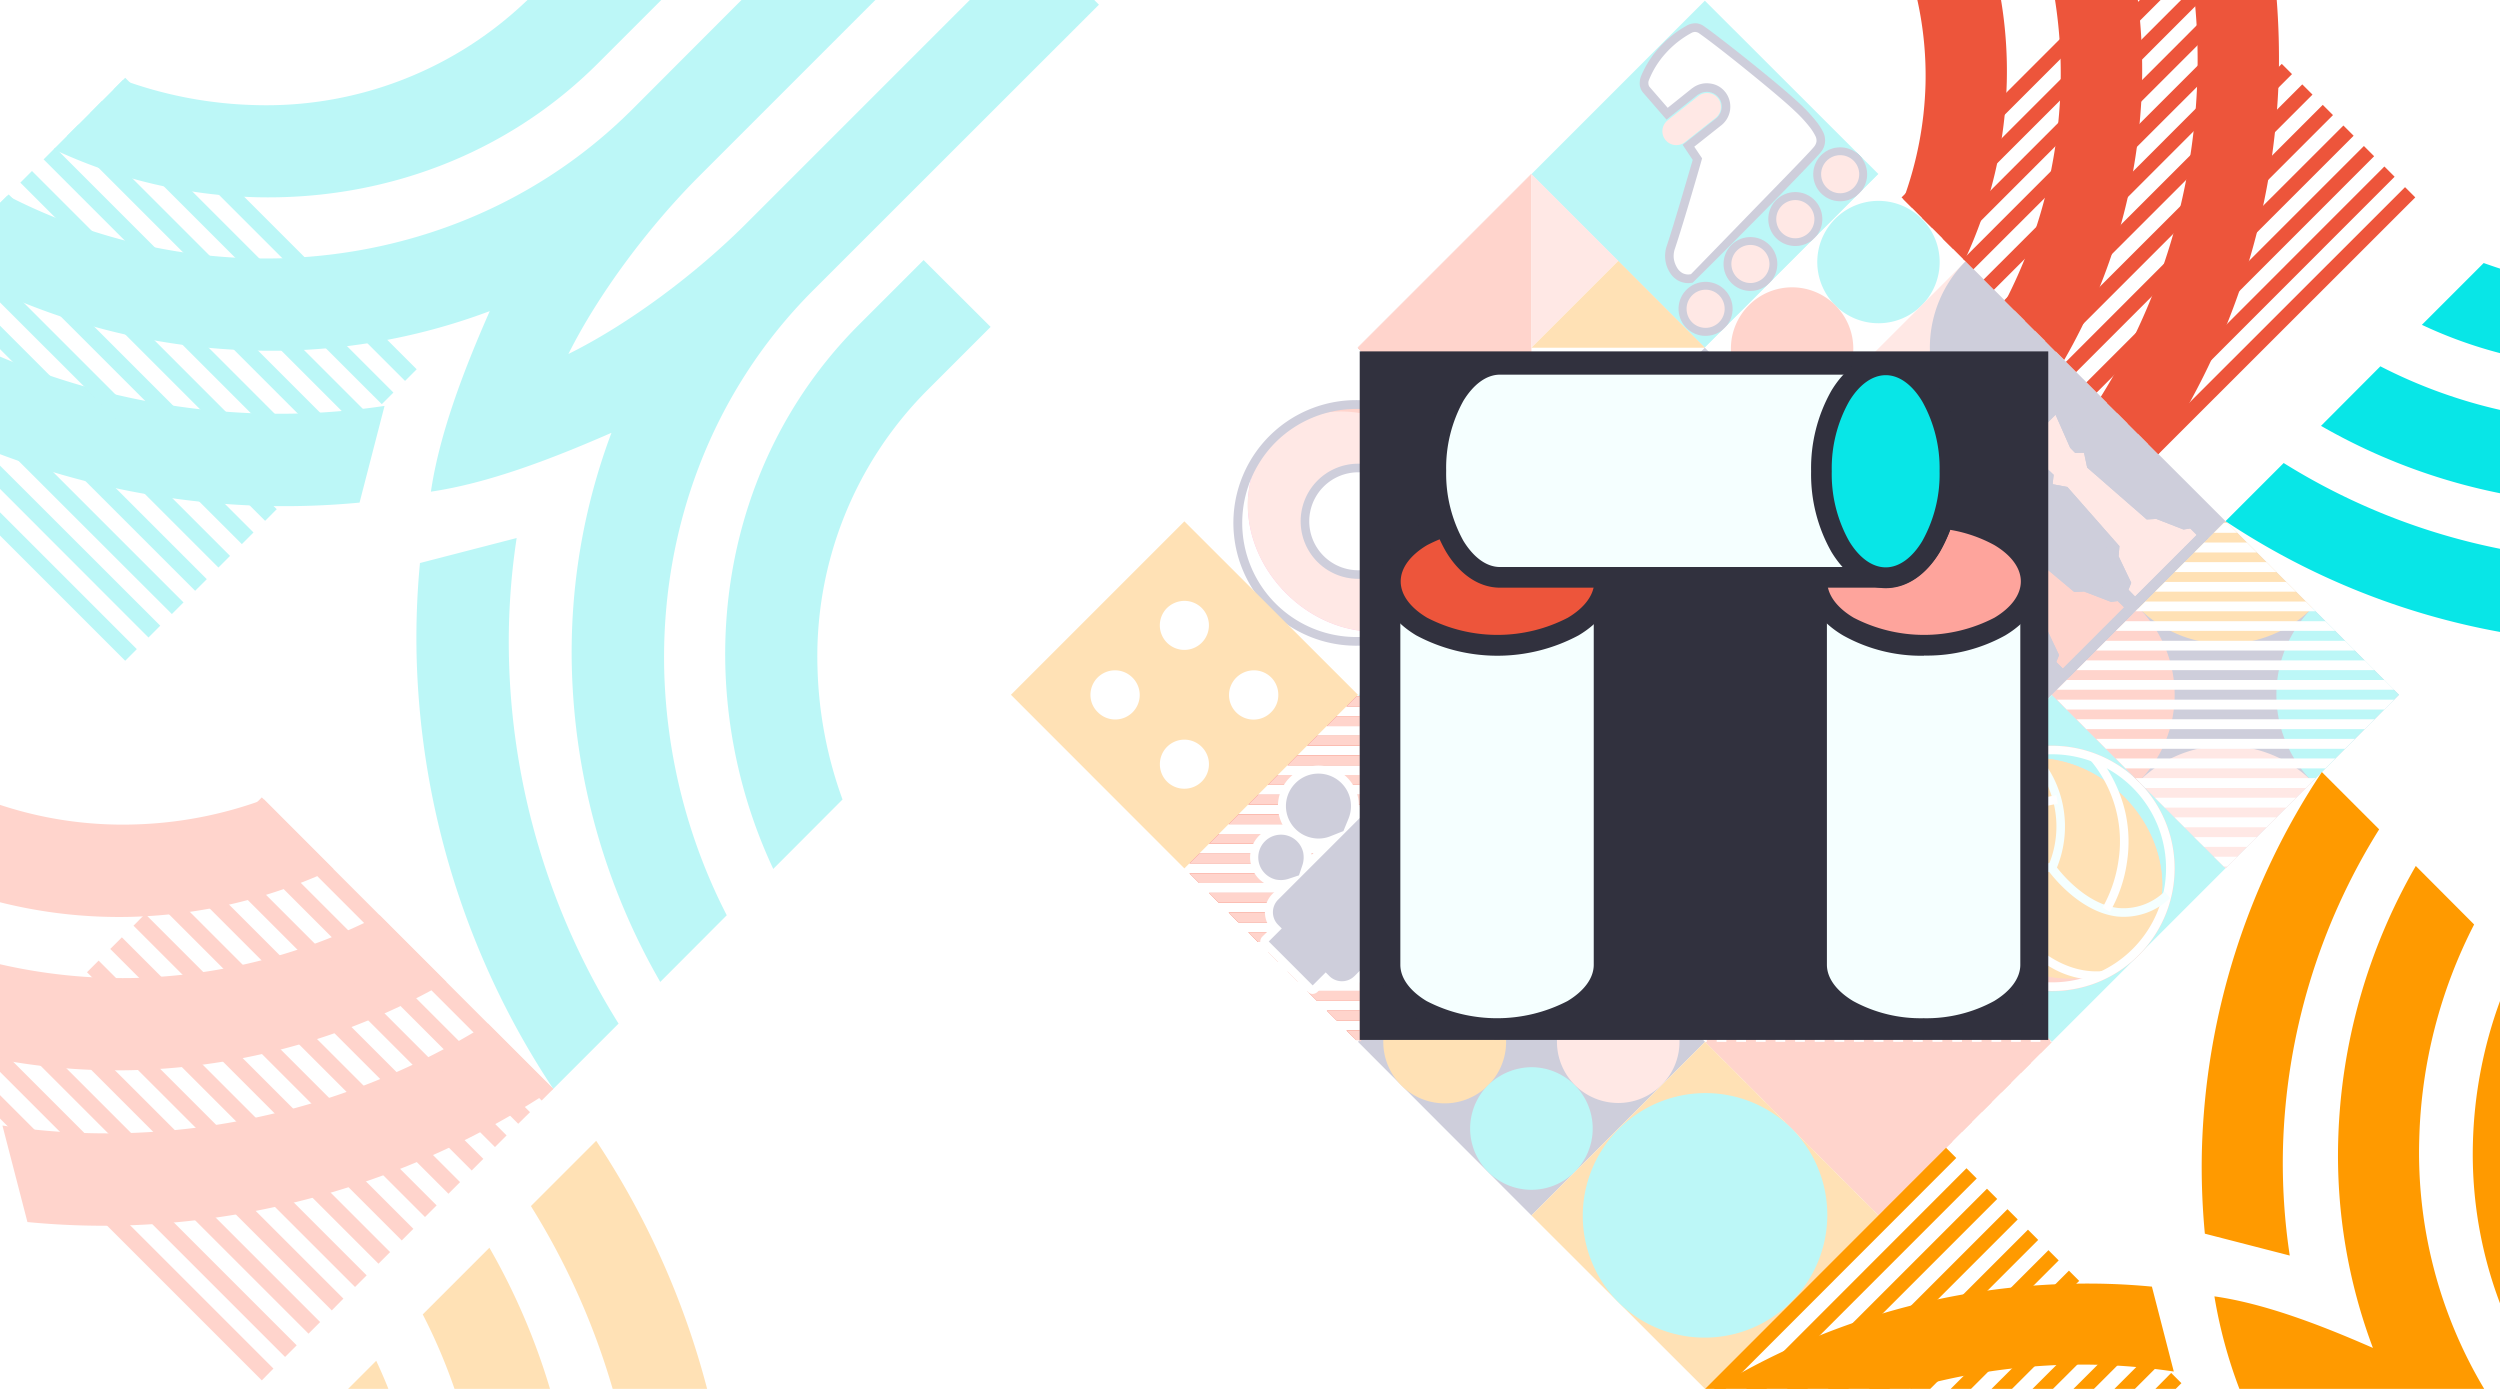 <svg id="Слой_1" data-name="Слой 1" xmlns="http://www.w3.org/2000/svg" viewBox="0 0 408.189 226.772">
  <defs>
    <style>
      .cls-1, .cls-22 {
        fill: #fff;
      }

      .cls-12, .cls-2 {
        fill: #bcf7f7;
      }

      .cls-13, .cls-3 {
        fill: #ffd4cc;
      }

      .cls-21, .cls-4 {
        fill: #ffe1b5;
      }

      .cls-5 {
        fill: #fcf9d3;
      }

      .cls-16, .cls-6 {
        fill: #ff9ef6;
      }

      .cls-7 {
        fill: #39175f;
      }

      .cls-18, .cls-8 {
        fill: #ffe8e5;
      }

      .cls-20, .cls-9 {
        fill: #cecedb;
      }

      .cls-10, .cls-15 {
        fill: #ed553b;
      }

      .cls-11 {
        fill: #f95;
      }

      .cls-12, .cls-13, .cls-14, .cls-15, .cls-16, .cls-17, .cls-18, .cls-19, .cls-20, .cls-21, .cls-22, .cls-28 {
        fill-rule: evenodd;
      }

      .cls-14, .cls-25 {
        fill: #f5ffff;
      }

      .cls-17, .cls-26 {
        fill: #08e6e7;
      }

      .cls-19 {
        fill: #173f5f;
      }

      .cls-23 {
        fill: #fffef8;
      }

      .cls-24 {
        fill: #ff9a00;
      }

      .cls-27 {
        fill: #31313e;
      }

      .cls-28 {
        fill: #fea49c;
      }
    </style>
  </defs>
  <g>
    <rect class="cls-1" width="408.189" height="226.772"/>
    <path class="cls-2" d="M58.706,82.063a129.397,129.397,0,0,1-15.562.539A131.963,131.963,0,0,1,0,74.154V58.224a117.099,117.099,0,0,0,42.775,9.298A115.06,115.06,0,0,0,62.787,66.274ZM86.117,0h21.855L97.654,10.318c-15.137,15.137-35.405,22.394-55.871,21.883A83.011,83.011,0,0,1,8.759,24.378L20.069,13.068a67.969,67.969,0,0,0,21.345,4.082A61.466,61.466,0,0,0,86.117,0Zm34.951,0h21.855L114.151,28.772c-8.164,8.164-16.384,19.106-21.345,29.027,9.95-4.932,20.891-13.153,29.055-21.317L158.343,0h20.324l.765.765L132.775,47.395c-16.838,16.838-24.888,39.43-24.321,62.192a92.778,92.778,0,0,0,10.205,39.855l-10.857,10.885a108.298,108.298,0,0,1-14.428-51.109,101.954,101.954,0,0,1,6.463-38.551C89.66,75.118,79.569,78.917,70.356,80.277c1.361-9.213,5.131-19.304,9.609-29.48a101.38,101.38,0,0,1-38.551,6.435A107.923,107.923,0,0,1,0,47.792V33.137l1.191-1.191A92.412,92.412,0,0,0,41.046,42.179c22.762.567,45.326-7.483,62.192-24.321ZM68.57,91.928a129.127,129.127,0,0,0-.539,15.534A133.646,133.646,0,0,0,90.34,177.789l10.658-10.658a117.669,117.669,0,0,1-17.887-59.272,112.346,112.346,0,0,1,1.247-20.013ZM151.228,63.893a61.531,61.531,0,0,0-17.745,45.326,67.798,67.798,0,0,0,4.082,21.317L126.255,141.874a83.011,83.011,0,0,1-7.824-33.024c-.51-20.466,6.718-40.734,21.855-55.871L150.803,42.463l10.942,10.913Z"/>
    <path class="cls-2" d="M0,87.449,20.438,107.887l1.899-1.899L0,83.65Zm0-7.625V76.025l26.164,26.135-1.928,1.928Zm0-7.597V68.4L29.962,98.362,28.063,100.261Zm0-7.625V60.803L33.761,94.564,31.861,96.463Zm0-7.597V53.178l37.559,37.587-1.899,1.899Zm0-7.625V45.553L41.386,86.939l-1.899,1.899Zm0-7.625V37.956L45.184,83.14,43.285,85.039Zm0-7.597V33.137l1.417-1.389,47.565,47.594-1.899,1.899Zm3.317-4.337L50.91,77.414l1.899-1.899L5.216,27.921ZM7.115,26.022l47.594,47.594,1.899-1.899L9.014,24.123Zm3.798-3.798,47.594,47.594,1.899-1.899L12.813,20.324Zm3.827-3.798L62.334,65.991l1.899-1.899-47.594-47.594Zm3.798-3.827,47.594,47.594,1.899-1.899L20.438,12.699Z"/>
    <path class="cls-3" d="M4.479,199.531a129.4,129.4,0,0,0,15.562.567A133.63,133.63,0,0,0,90.34,177.789L79.682,167.131A117.669,117.669,0,0,1,20.409,185.017a115.059,115.059,0,0,1-20.013-1.247ZM0,172.998V157.436a89.362,89.362,0,0,0,22.167,2.239A92.394,92.394,0,0,0,61.994,149.442l10.885,10.885a107.938,107.938,0,0,1-51.109,14.4A103.562,103.562,0,0,1,0,172.998Zm0-25.682V131.414a63.68,63.68,0,0,0,21.77,3.203A66.404,66.404,0,0,0,43.115,130.535L54.425,141.874a83.011,83.011,0,0,1-33.024,7.824A79.875,79.875,0,0,1,0,147.317Z"/>
    <path class="cls-3" d="M0,182.636l42.746,42.746,1.899-1.928L0,178.809ZM0,175.011v-2.069l.85-.879,47.594,47.594-1.899,1.899Zm2.778-4.847,47.594,47.594,1.899-1.899L4.677,168.265Zm3.798-3.798,47.594,47.594,1.899-1.928L8.476,164.466Zm3.798-3.798,47.594,47.565,1.899-1.899L12.274,160.639Zm3.827-3.827,47.594,47.594,1.899-1.899-47.594-47.594ZM18,154.942l47.594,47.594,1.899-1.899-47.594-47.594Zm3.798-3.798,47.594,47.565,1.899-1.899-47.594-47.594Zm3.827-3.827,47.594,47.594,1.899-1.899L27.524,145.417Zm3.798-3.798,47.594,47.594,1.899-1.899-47.594-47.594Zm3.798-3.798L80.816,187.285l1.899-1.899-47.594-47.594Zm3.827-3.827,47.565,47.594,1.928-1.899L38.948,133.994Zm3.798-3.798,47.594,47.594,1.899-1.899L42.746,130.195Z"/>
    <path class="cls-4" d="M100.035,226.772a118.974,118.974,0,0,0-13.351-29.849l10.658-10.658a134.53,134.53,0,0,1,18.113,40.507Zm-10.233,0H74.211a91.107,91.107,0,0,0-5.187-12.161l10.885-10.885a108.276,108.276,0,0,1,9.893,23.046Zm-26.391,0H56.835l4.592-4.592c.709,1.531,1.389,3.061,1.984,4.592Z"/>
    <path class="cls-5" d="M209.991,96.888C202.45,89.348,201.6,77.953,208.091,71.433a19.332,19.332,0,0,0,27.354,27.326c-6.52,6.52-17.915,5.669-25.455-1.871Z"/>
    <path class="cls-6" d="M233.546,73.332c7.568,7.54,8.391,18.935,1.899,25.427-6.52,6.52-17.915,5.669-25.455-1.871S201.6,77.953,208.091,71.433c6.52-6.52,17.915-5.669,25.455,1.899Z"/>
    <path class="cls-1" d="M227.934,78.945a8.699,8.699,0,1,1-12.302,0,8.691,8.691,0,0,1,12.302,0Z"/>
    <path class="cls-7" d="M216.113,79.455a7.998,7.998,0,1,0,11.31,0,8.007,8.007,0,0,0-11.31,0Zm12.302,12.302a9.401,9.401,0,1,1,0-13.294,9.427,9.427,0,0,1,0,13.294Z"/>
    <path class="cls-1" d="M209.991,96.888C202.45,89.348,201.6,77.953,208.091,71.433a19.332,19.332,0,0,0,27.354,27.326c-6.52,6.52-17.915,5.669-25.455-1.871Z"/>
    <path class="cls-8" d="M233.546,73.332c7.568,7.54,8.391,18.935,1.899,25.427-6.52,6.52-17.915,5.669-25.455-1.871S201.6,77.953,208.091,71.433c6.52-6.52,17.915-5.669,25.455,1.899Z"/>
    <path class="cls-1" d="M227.934,78.945a8.699,8.699,0,1,1-12.302,0,8.691,8.691,0,0,1,12.302,0Z"/>
    <path class="cls-9" d="M216.113,79.455a7.998,7.998,0,1,0,11.31,0,8.007,8.007,0,0,0-11.31,0Zm12.302,12.302a9.401,9.401,0,1,1,0-13.294,9.427,9.427,0,0,1,0,13.294Z"/>
    <polygon class="cls-1" points="250.044 85.096 278.362 56.778 250.044 28.431 221.698 56.778 250.044 85.096"/>
    <polygon class="cls-10" points="221.698 56.778 250.044 28.431 250.044 85.096 221.698 56.778"/>
    <polygon class="cls-6" points="264.217 42.605 250.044 56.778 250.044 28.431 264.217 42.605"/>
    <polygon class="cls-11" points="264.217 42.605 250.044 56.778 278.362 56.778 264.217 42.605"/>
    <path class="cls-7" d="M277.654,49.606a1.163,1.163,0,1,1,0,1.644,1.163,1.163,0,0,1,0-1.644Zm3.94,3.94a4.397,4.397,0,0,0,0-6.236,4.41,4.41,0,1,0,0,6.236Z"/>
    <path class="cls-7" d="M284.995,42.293a1.143,1.143,0,1,1,0,1.616,1.129,1.129,0,0,1,0-1.616Zm3.912,3.912a4.39,4.39,0,1,0-6.208,0,4.363,4.363,0,0,0,6.208,0Z"/>
    <path class="cls-7" d="M292.309,34.951a1.163,1.163,0,1,1,0,1.644,1.163,1.163,0,0,1,0-1.644Zm3.94,3.94a4.41,4.41,0,1,0-6.236,0,4.449,4.449,0,0,0,6.236,0Z"/>
    <path class="cls-7" d="M299.65,27.638a1.129,1.129,0,0,1,1.616,0,1.163,1.163,0,0,1,0,1.644,1.129,1.129,0,0,1-1.616,0,1.163,1.163,0,0,1,0-1.644Zm3.912,3.94a4.4,4.4,0,1,0-6.208,0,4.397,4.397,0,0,0,6.208,0Z"/>
    <path class="cls-6" d="M271.814,22.734h0a2.263,2.263,0,0,1,.368-3.203l.425-.34L277.2,15.562a2.294,2.294,0,0,1,3.203.368h0a2.295,2.295,0,0,1-.397,3.203L275.131,22.989l-.142.113a2.283,2.283,0,0,1-3.175-.369Z"/>
    <path class="cls-6" d="M276.293,52.639a3.117,3.117,0,0,0,4.394-4.422,3.097,3.097,0,0,0-4.394,0,3.131,3.131,0,0,0,0,4.422Z"/>
    <path class="cls-6" d="M283.606,45.298a3.107,3.107,0,1,0,0-4.394,3.097,3.097,0,0,0,0,4.394Z"/>
    <path class="cls-6" d="M290.92,37.984a3.117,3.117,0,1,0,0-4.394,3.131,3.131,0,0,0,0,4.394Z"/>
    <path class="cls-6" d="M298.261,30.642a3.107,3.107,0,1,0,0-4.394,3.097,3.097,0,0,0,0,4.394Z"/>
    <polygon class="cls-1" points="250.044 85.096 278.362 56.778 250.044 28.431 221.698 56.778 250.044 85.096"/>
    <polygon class="cls-2" points="278.362 56.778 306.709 28.431 278.362 0.113 250.044 28.431 278.362 56.778"/>
    <polygon class="cls-3" points="221.698 56.778 250.044 28.431 250.044 85.096 221.698 56.778"/>
    <polygon class="cls-8" points="264.217 42.605 250.044 56.778 250.044 28.431 264.217 42.605"/>
    <polygon class="cls-4" points="264.217 42.605 250.044 56.778 278.362 56.778 264.217 42.605"/>
    <path class="cls-9" d="M277.654,49.606a1.163,1.163,0,1,1,0,1.644,1.163,1.163,0,0,1,0-1.644Zm3.94,3.94a4.397,4.397,0,0,0,0-6.236,4.41,4.41,0,1,0,0,6.236Z"/>
    <path class="cls-9" d="M284.995,42.293a1.143,1.143,0,1,1,0,1.616,1.129,1.129,0,0,1,0-1.616Zm3.912,3.912a4.39,4.39,0,1,0-6.208,0,4.363,4.363,0,0,0,6.208,0Z"/>
    <path class="cls-9" d="M292.309,34.951a1.163,1.163,0,1,1,0,1.644,1.163,1.163,0,0,1,0-1.644Zm3.94,3.94a4.41,4.41,0,1,0-6.236,0,4.449,4.449,0,0,0,6.236,0Z"/>
    <path class="cls-9" d="M299.65,27.638a1.129,1.129,0,0,1,1.616,0,1.163,1.163,0,0,1,0,1.644,1.129,1.129,0,0,1-1.616,0,1.163,1.163,0,0,1,0-1.644Zm3.912,3.94a4.4,4.4,0,1,0-6.208,0,4.397,4.397,0,0,0,6.208,0Z"/>
    <path class="cls-1" d="M272.721,40.252c1.417-4.195,4.337-14.343,4.337-14.343L275.613,23.726l4.876-3.855a3.179,3.179,0,0,0,.68-4.337,3.145,3.145,0,0,0-4.507-.652l-4.535,3.6L268.668,14.485a1.856,1.856,0,0,1-.198-1.757,16.304,16.304,0,0,1,7.37-8.107,1.806,1.806,0,0,1,1.814.113c2.438,1.644,12.331,9.496,15.902,12.869a16.815,16.815,0,0,1,3.43,4.224,2.426,2.426,0,0,1-.283,2.466c-1.559,1.928-20.523,21.061-20.551,21.061a2.678,2.678,0,0,1-3.005-1.332,4.425,4.425,0,0,1-.425-3.77Z"/>
    <path class="cls-9" d="M272.154,40.11c1.247-3.713,3.713-12.274,4.224-14.003l-1.644-2.466,5.386-4.252a2.493,2.493,0,0,0,.964-1.616,2.463,2.463,0,0,0-.397-1.757l-.085-.085a2.421,2.421,0,0,0-3.317-.482c-.028.028-.057.028-.113.057l-5.074,4.025L268.214,15.052l-.057-.085a2.246,2.246,0,0,1-.425-1.191,3.235,3.235,0,0,1,.17-1.247,16.363,16.363,0,0,1,3.061-4.819,17.6,17.6,0,0,1,4.62-3.628,3.006,3.006,0,0,1,1.304-.283,2.436,2.436,0,0,1,1.247.425c1.361.935,4.989,3.742,8.561,6.633,2.92,2.353,5.811,4.791,7.427,6.321a28.099,28.099,0,0,1,2.353,2.551A10.176,10.176,0,0,1,297.694,21.6a3.131,3.131,0,0,1,.283,1.672,2.94,2.94,0,0,1-.652,1.531c-.539.68-3.175,3.43-6.378,6.718C284.825,37.786,276.406,46.148,276.378,46.148a3.435,3.435,0,0,1-2.324-.312,3.642,3.642,0,0,1-1.417-1.361,4.898,4.898,0,0,1-.737-2.126,5.073,5.073,0,0,1,.255-2.239Zm5.669-13.946c0,.057-2.92,10.176-4.337,14.4a3.656,3.656,0,0,0-.198,1.644,3.98,3.98,0,0,0,.539,1.502,2.375,2.375,0,0,0,.879.879,2.006,2.006,0,0,0,1.389.17c.028,0,7.852-8.079,13.833-14.23,3.175-3.26,5.783-5.953,6.293-6.605a1.802,1.802,0,0,0,.368-.822,1.629,1.629,0,0,0-.17-.879,8.811,8.811,0,0,0-1.049-1.616,22.493,22.493,0,0,0-2.239-2.409c-1.559-1.502-4.422-3.883-7.313-6.236-3.543-2.891-7.143-5.669-8.476-6.576a1.203,1.203,0,0,0-.539-.17,1.228,1.228,0,0,0-.539.113,15.662,15.662,0,0,0-4.252,3.317,14.398,14.398,0,0,0-2.778,4.422,1.094,1.094,0,0,0-.085.595.915.915,0,0,0,.17.51l2.976,3.43L276.293,14.4a.593.593,0,0,0,.17-.113h0a3.853,3.853,0,0,1,2.75-.652,3.645,3.645,0,0,1,2.495,1.417.618.618,0,0,1,.113.142,3.885,3.885,0,0,1-.822,5.301L276.633,23.953l1.276,1.899Z"/>
    <path class="cls-8" d="M271.928,22.847h0a2.263,2.263,0,0,1,.368-3.203l.425-.34,4.592-3.628a2.294,2.294,0,0,1,3.203.368h0a2.295,2.295,0,0,1-.397,3.203l-4.876,3.855-.142.113a2.283,2.283,0,0,1-3.175-.368Z"/>
    <path class="cls-8" d="M276.293,52.639a3.117,3.117,0,0,0,4.394-4.422,3.097,3.097,0,0,0-4.394,0,3.131,3.131,0,0,0,0,4.422Z"/>
    <path class="cls-8" d="M283.606,45.298a3.107,3.107,0,1,0,0-4.394,3.097,3.097,0,0,0,0,4.394Z"/>
    <path class="cls-8" d="M290.92,37.984a3.117,3.117,0,1,0,0-4.394,3.131,3.131,0,0,0,0,4.394Z"/>
    <path class="cls-8" d="M298.261,30.642a3.107,3.107,0,1,0,0-4.394,3.097,3.097,0,0,0,0,4.394Z"/>
    <polygon class="cls-1" points="306.709 85.096 335.027 56.778 306.709 28.431 278.362 56.778 306.709 85.096"/>
    <path class="cls-12" d="M313.767,35.717a9.991,9.991,0,1,1-7.058-2.92,10,10,0,0,1,7.058,2.92Z"/>
    <polygon class="cls-8" points="306.709 85.096 335.027 56.778 320.939 42.661 292.592 71.008 306.709 85.096"/>
    <path class="cls-13" d="M299.65,49.833a9.992,9.992,0,1,1-14.088,0,9.957,9.957,0,0,1,14.088,0Z"/>
    <path class="cls-14" d="M285.335,100.29c1.446,1.446.652,4.592-1.786,7.03s-5.584,3.232-7.03,1.786l-15.761-15.789c-1.474-1.446-.68-4.592,1.757-7.03s5.584-3.231,7.058-1.786Z"/>
    <path class="cls-7" d="M285.761,99.865a3.804,3.804,0,0,1,.737,3.713,9.648,9.648,0,0,1-2.523,4.167,9.015,9.015,0,0,1-4.167,2.494,3.799,3.799,0,0,1-3.713-.709l-15.761-15.789a3.738,3.738,0,0,1-.737-3.713,9.413,9.413,0,0,1,2.494-4.167h0a9.302,9.302,0,0,1,4.167-2.494A3.8,3.8,0,0,1,270,84.076Zm-.454,3.43a2.62,2.62,0,0,0-.397-2.58L269.15,84.926a2.635,2.635,0,0,0-2.58-.397,8.138,8.138,0,0,0-3.628,2.183h0a8.326,8.326,0,0,0-2.183,3.6,2.691,2.691,0,0,0,.425,2.58l15.761,15.789a2.62,2.62,0,0,0,2.58.397,8.843,8.843,0,0,0,5.783-5.783Z"/>
    <path class="cls-15" d="M260.759,93.317c-1.446-1.474-.652-4.62,1.786-7.058s5.584-3.232,7.03-1.758c1.446,1.446.652,4.592-1.786,7.03-2.409,2.438-5.584,3.231-7.03,1.786Z"/>
    <path class="cls-7" d="M260.334,93.742A3.8,3.8,0,0,1,259.625,90a9.303,9.303,0,0,1,2.494-4.167,9.413,9.413,0,0,1,4.167-2.494A3.405,3.405,0,0,1,270.737,87.789a9.381,9.381,0,0,1-2.523,4.167,9.016,9.016,0,0,1-4.167,2.494,3.799,3.799,0,0,1-3.713-.709Zm.454-3.43a2.634,2.634,0,0,0,.397,2.58,2.691,2.691,0,0,0,2.579.397,7.914,7.914,0,0,0,3.6-2.183,8.141,8.141,0,0,0,2.211-3.6,2.243,2.243,0,0,0-3.005-3.005,8.327,8.327,0,0,0-3.6,2.183,8.138,8.138,0,0,0-2.183,3.628Z"/>
    <path class="cls-14" d="M302.882,82.715c1.446,1.474.652,4.62-1.786,7.058-2.409,2.438-5.584,3.231-7.03,1.757L278.305,75.77c-1.446-1.446-.652-4.592,1.786-7.03,2.409-2.438,5.584-3.232,7.03-1.786Z"/>
    <path class="cls-7" d="M303.307,82.29a3.805,3.805,0,0,1,.737,3.742,9.568,9.568,0,0,1-2.495,4.167h0a9.493,9.493,0,0,1-4.195,2.494,3.8,3.8,0,0,1-3.713-.709l-15.761-15.789a3.738,3.738,0,0,1-.737-3.713,9.264,9.264,0,0,1,2.494-4.167,9.571,9.571,0,0,1,4.195-2.523,3.804,3.804,0,0,1,3.713.737Zm-.85.879L286.696,67.38a2.62,2.62,0,0,0-2.579-.397,7.914,7.914,0,0,0-3.6,2.183,8.141,8.141,0,0,0-2.211,3.6,2.691,2.691,0,0,0,.425,2.58L294.491,91.106a2.691,2.691,0,0,0,2.58.425,8.169,8.169,0,0,0,3.6-2.183h0a8.068,8.068,0,0,0,2.211-3.628,2.635,2.635,0,0,0-.425-2.551Z"/>
    <path class="cls-16" d="M278.305,75.742c-1.446-1.446-.652-4.592,1.786-7.03s5.584-3.231,7.03-1.786c1.474,1.474.68,4.62-1.757,7.058s-5.584,3.231-7.058,1.757Z"/>
    <path class="cls-7" d="M277.88,76.167a3.8,3.8,0,0,1-.709-3.713,9.303,9.303,0,0,1,2.494-4.167h0a9.302,9.302,0,0,1,4.167-2.494,3.393,3.393,0,0,1,4.45,4.45,9.972,9.972,0,0,1-6.661,6.661,3.806,3.806,0,0,1-3.742-.737Zm.454-3.43a2.225,2.225,0,0,0,2.976,3.005,8.769,8.769,0,0,0,5.811-5.811,2.225,2.225,0,0,0-3.005-2.976,8.06,8.06,0,0,0-3.6,2.183h0a8.06,8.06,0,0,0-2.183,3.6Z"/>
    <path class="cls-14" d="M265.096,88.611c-1.446,1.474-4.592.709-7.002-1.729-2.438-2.409-3.203-5.556-1.757-7.03l15.874-15.874c1.474-1.446,4.62-.68,7.03,1.757,2.409,2.409,3.203,5.556,1.729,7.03Z"/>
    <path class="cls-7" d="M265.55,89.036a3.811,3.811,0,0,1-3.742.765,9.079,9.079,0,0,1-4.139-2.494h0a9.079,9.079,0,0,1-2.494-4.139,3.874,3.874,0,0,1,.737-3.742l15.874-15.874a3.82,3.82,0,0,1,3.713-.737,10.007,10.007,0,0,1,6.661,6.633,3.879,3.879,0,0,1-.765,3.742Zm-3.458-.425a2.62,2.62,0,0,0,2.58-.425l15.874-15.846a2.69,2.69,0,0,0,.425-2.608,7.904,7.904,0,0,0-2.154-3.572,8.169,8.169,0,0,0-3.6-2.183,2.636,2.636,0,0,0-2.58.454l-15.874,15.846a2.707,2.707,0,0,0-.425,2.58,7.914,7.914,0,0,0,2.183,3.6h0a7.904,7.904,0,0,0,3.572,2.154Z"/>
    <path class="cls-17" d="M272.239,64.006c1.446-1.446,4.592-.68,7.03,1.729,2.409,2.438,3.175,5.584,1.729,7.03-1.474,1.474-4.62.68-7.03-1.729s-3.203-5.556-1.729-7.03Z"/>
    <path class="cls-7" d="M271.814,63.581a3.804,3.804,0,0,1,3.713-.737,9.747,9.747,0,0,1,6.633,6.633,3.426,3.426,0,0,1-4.45,4.479,9.972,9.972,0,0,1-6.661-6.661,3.809,3.809,0,0,1,.765-3.713Zm3.43.425a2.691,2.691,0,0,0-2.58.425,2.635,2.635,0,0,0-.425,2.58,7.838,7.838,0,0,0,2.154,3.6,7.981,7.981,0,0,0,3.6,2.154,2.635,2.635,0,0,0,2.579-.425,2.691,2.691,0,0,0,.425-2.58,8.609,8.609,0,0,0-5.754-5.754Z"/>
    <polygon class="cls-9" points="278.362 113.443 306.709 85.096 278.362 56.778 250.044 85.096 278.362 113.443"/>
    <path class="cls-14" d="M285.335,100.29c1.446,1.446.652,4.592-1.786,7.03s-5.584,3.232-7.03,1.786l-15.761-15.789c-1.474-1.446-.68-4.592,1.757-7.03s5.584-3.231,7.058-1.786Z"/>
    <path class="cls-9" d="M285.761,99.865a3.804,3.804,0,0,1,.737,3.713,9.648,9.648,0,0,1-2.523,4.167,9.015,9.015,0,0,1-4.167,2.494,3.799,3.799,0,0,1-3.713-.709l-15.761-15.789a3.738,3.738,0,0,1-.737-3.713,9.413,9.413,0,0,1,2.494-4.167h0a9.302,9.302,0,0,1,4.167-2.494A3.8,3.8,0,0,1,270,84.076Zm-.454,3.43a2.62,2.62,0,0,0-.397-2.58L269.15,84.926a2.635,2.635,0,0,0-2.58-.397,8.138,8.138,0,0,0-3.628,2.183h0a8.326,8.326,0,0,0-2.183,3.6,2.691,2.691,0,0,0,.425,2.58l15.761,15.789a2.62,2.62,0,0,0,2.58.397,8.843,8.843,0,0,0,5.783-5.783Z"/>
    <path class="cls-13" d="M260.759,93.317c-1.446-1.474-.652-4.62,1.786-7.058s5.584-3.232,7.03-1.758c1.446,1.446.652,4.592-1.786,7.03-2.409,2.438-5.584,3.231-7.03,1.786Z"/>
    <path class="cls-9" d="M260.334,93.742A3.8,3.8,0,0,1,259.625,90a9.303,9.303,0,0,1,2.494-4.167,9.413,9.413,0,0,1,4.167-2.494A3.405,3.405,0,0,1,270.737,87.789a9.568,9.568,0,0,1-2.494,4.167,9.235,9.235,0,0,1-4.195,2.494,3.799,3.799,0,0,1-3.713-.709Zm.454-3.43a2.634,2.634,0,0,0,.397,2.58,2.691,2.691,0,0,0,2.579.397,7.914,7.914,0,0,0,3.6-2.183,8.141,8.141,0,0,0,2.211-3.6,2.243,2.243,0,0,0-3.005-3.005,8.327,8.327,0,0,0-3.6,2.183,8.138,8.138,0,0,0-2.183,3.628Z"/>
    <path class="cls-14" d="M302.882,82.715c1.446,1.474.652,4.62-1.786,7.058-2.409,2.438-5.584,3.231-7.03,1.757L278.305,75.77c-1.446-1.446-.652-4.592,1.786-7.03,2.409-2.438,5.584-3.232,7.03-1.786Z"/>
    <path class="cls-9" d="M303.307,82.29a3.805,3.805,0,0,1,.737,3.742,9.568,9.568,0,0,1-2.495,4.167h0a9.493,9.493,0,0,1-4.195,2.494,3.8,3.8,0,0,1-3.713-.709l-15.761-15.789a3.738,3.738,0,0,1-.737-3.713,9.264,9.264,0,0,1,2.494-4.167,9.571,9.571,0,0,1,4.195-2.523,3.804,3.804,0,0,1,3.713.737Zm-.85.879L286.696,67.38a2.62,2.62,0,0,0-2.579-.397,7.914,7.914,0,0,0-3.6,2.183,8.141,8.141,0,0,0-2.211,3.6,2.691,2.691,0,0,0,.425,2.58L294.491,91.106a2.691,2.691,0,0,0,2.58.425,8.169,8.169,0,0,0,3.6-2.183h0a8.068,8.068,0,0,0,2.211-3.628,2.635,2.635,0,0,0-.425-2.551Z"/>
    <path class="cls-18" d="M278.305,75.742c-1.446-1.446-.652-4.592,1.786-7.03s5.584-3.231,7.03-1.786c1.474,1.474.68,4.62-1.757,7.058s-5.584,3.231-7.058,1.757Z"/>
    <path class="cls-9" d="M277.88,76.167a3.8,3.8,0,0,1-.709-3.713,9.303,9.303,0,0,1,2.494-4.167h0a9.302,9.302,0,0,1,4.167-2.494,3.393,3.393,0,0,1,4.45,4.45,9.567,9.567,0,0,1-2.494,4.167h0a9.568,9.568,0,0,1-4.167,2.495,3.806,3.806,0,0,1-3.742-.737Zm.454-3.43a2.225,2.225,0,0,0,2.976,3.005,8.769,8.769,0,0,0,5.811-5.811,2.225,2.225,0,0,0-3.005-2.976,8.06,8.06,0,0,0-3.6,2.183h0a8.06,8.06,0,0,0-2.183,3.6Z"/>
    <path class="cls-14" d="M265.096,88.611c-1.446,1.474-4.592.709-7.002-1.729-2.438-2.409-3.203-5.556-1.757-7.03l15.874-15.874c1.474-1.446,4.62-.68,7.03,1.757,2.409,2.409,3.203,5.556,1.729,7.03Z"/>
    <path class="cls-9" d="M265.55,89.036a3.811,3.811,0,0,1-3.742.765,9.079,9.079,0,0,1-4.139-2.494h0a9.079,9.079,0,0,1-2.494-4.139,3.874,3.874,0,0,1,.737-3.742l15.874-15.874a3.82,3.82,0,0,1,3.713-.737,10.007,10.007,0,0,1,6.661,6.633,3.879,3.879,0,0,1-.765,3.742Zm-3.458-.425a2.62,2.62,0,0,0,2.58-.425l15.874-15.846a2.69,2.69,0,0,0,.425-2.608,7.904,7.904,0,0,0-2.154-3.572,8.169,8.169,0,0,0-3.6-2.183,2.636,2.636,0,0,0-2.58.454l-15.874,15.846a2.707,2.707,0,0,0-.425,2.58,7.914,7.914,0,0,0,2.183,3.6h0a7.904,7.904,0,0,0,3.572,2.154Z"/>
    <path class="cls-12" d="M272.239,64.006c1.446-1.446,4.592-.68,7.03,1.729,2.409,2.438,3.175,5.584,1.729,7.03-1.474,1.474-4.62.68-7.03-1.729s-3.203-5.556-1.729-7.03Z"/>
    <path class="cls-9" d="M271.814,63.581a3.804,3.804,0,0,1,3.713-.737,9.747,9.747,0,0,1,6.633,6.633,3.426,3.426,0,0,1-4.45,4.479,9.972,9.972,0,0,1-6.661-6.661,3.809,3.809,0,0,1,.765-3.713Zm3.43.425a2.691,2.691,0,0,0-2.58.425,2.635,2.635,0,0,0-.425,2.58,7.838,7.838,0,0,0,2.154,3.6,7.981,7.981,0,0,0,3.6,2.154,2.635,2.635,0,0,0,2.579-.425,2.691,2.691,0,0,0,.425-2.58,8.609,8.609,0,0,0-5.754-5.754Z"/>
    <path class="cls-2" d="M222.009,113.159v.567l1.587,1.616v-3.77Zm3.203-3.203v6.973L226.8,118.545V108.34Zm3.203-3.203v13.38l1.616,1.616V105.137Zm3.203-3.203v19.786l1.616,1.616V101.934Zm3.203-3.203v26.192l1.616,1.616V98.731Zm3.203-3.203v32.627l1.616,1.587V95.528Zm3.203-3.203v39.033l1.616,1.587V92.324Zm3.203-3.203v45.439l1.616,1.587V89.121Zm3.203-3.232v51.874l1.616,1.587V85.918Zm3.231-1.587v55.049l1.587-1.587v-51.874Zm3.203,3.203v48.643l1.587-1.587V90.737Zm3.203,3.203v42.236l1.587-1.587V93.94Zm3.203,3.203v35.83l1.587-1.587V97.143Zm3.203,3.203v29.424l1.587-1.616V100.346Zm3.203,3.203v23.017l1.587-1.616V103.55ZM270.085,105.137v16.611l1.616-1.616V106.753Zm3.203,3.203v10.205l1.616-1.616V109.956Zm3.203,3.231v3.77l1.616-1.616V113.159Z"/>
    <polygon class="cls-2" points="250.044 141.789 278.391 113.443 221.726 113.443 250.044 141.789"/>
    <path class="cls-3" d="M233.433,73.446c-7.569-7.54-18.964-8.391-25.455-1.871a19.322,19.322,0,0,1,27.326,27.326c6.52-6.52,5.669-17.915-1.871-25.455Z"/>
    <path class="cls-9" d="M208.29,72.198a18.631,18.631,0,1,0,26.334,0,18.683,18.683,0,0,0-26.334,0Zm27.326,27.354a20.051,20.051,0,1,1,5.868-14.173,19.925,19.925,0,0,1-5.868,14.173Z"/>
    <path class="cls-10" d="M320.882,70.951a20.017,20.017,0,0,1,0,28.318L306.709,85.096Z"/>
    <path class="cls-10" d="M325.899,84.217a2.981,2.981,0,0,0-3.033-.057,1.049,1.049,0,0,0-.283-.737,1.097,1.097,0,0,0-1.502,0,1.044,1.044,0,0,0,0,1.502,1.08,1.08,0,0,0,.737.312,2.918,2.918,0,0,0,.057,3.033,1.732,1.732,0,0,1-.34.142,1.12,1.12,0,0,1-.624-.085.603.603,0,0,0-.539.028c-.113.057-.227.142-.34.198a.19.19,0,0,0,.028.34c1.474.567,5.074,2.098,5.074,2.098l.907.85-.198,1.531,2.409.454,6.491,7.654-.142,1.616,2.041,4.309-.454,1.134,1.106,1.077,9.978-9.978L346.224,98.589l-1.077.17-4.422-1.729-1.559.085-7.71-6.463-.482-2.409-1.446.057-.85-.879-2.211-4.989a.175.175,0,0,0-.312,0c-.057.085-.113.17-.198.312a.523.523,0,0,0-.028.539,1.058,1.058,0,0,1,.085.595,1.598,1.598,0,0,1-.113.34Z"/>
    <path class="cls-19" d="M325.899,84.217a2.981,2.981,0,0,0-3.033-.057,1.049,1.049,0,0,0-.283-.737,1.097,1.097,0,0,0-1.502,0,1.044,1.044,0,0,0,0,1.502,1.08,1.08,0,0,0,.737.312,2.918,2.918,0,0,0,.057,3.033,1.732,1.732,0,0,1-.34.142,1.12,1.12,0,0,1-.624-.085.603.603,0,0,0-.539.028c-.113.057-.227.142-.34.198a.19.19,0,0,0,.028.34c1.474.567,5.074,2.098,5.074,2.098l.907.85-.198,1.531,2.409.454,6.491,7.654-.142,1.616,2.041,4.309-.454,1.134,1.106,1.077,9.978-9.978L346.224,98.589l-1.077.17-4.422-1.729-1.559.085-7.71-6.463-.482-2.409-1.446.057-.85-.879-2.211-4.989a.175.175,0,0,0-.312,0c-.057.085-.113.17-.198.312a.523.523,0,0,0-.028.539,1.058,1.058,0,0,1,.085.595,1.598,1.598,0,0,1-.113.34Zm-1.502-1.474c.17.028.312.028.482.057a1.71,1.71,0,0,1,.17-.539l.028-.057.198-.312a1.259,1.259,0,0,1,.539-.482h0a1.195,1.195,0,0,1,.539-.085,1.29,1.29,0,0,1,.567.142h0a1.36,1.36,0,0,1,.482.567h0l2.126,4.819.425.425.964-.028a1.013,1.013,0,0,1,1.049.794l.397,2.069,7.143,5.981,1.191-.057a1.033,1.033,0,0,1,.397.057l4.167,1.616.794-.113a1.015,1.015,0,0,1,.907.283l1.049,1.02a1.027,1.027,0,0,1,0,1.446l-10.006,10.006a1.027,1.027,0,0,1-1.446,0l-1.077-1.106a.962.962,0,0,1-.227-1.077l.283-.737-1.814-3.855a.906.906,0,0,1-.142-.539l.113-1.219-5.981-7.087-1.984-.368a1.013,1.013,0,0,1-.907-1.106l.142-1.02-.397-.397c-.737-.312-3.628-1.531-4.876-2.013a1.169,1.169,0,0,1-.624-.539.955.955,0,0,1-.142-.482.873.873,0,0,1,.085-.539,1.143,1.143,0,0,1,.51-.595c.113-.057.227-.142.34-.198a1.348,1.348,0,0,1,.595-.198,3.123,3.123,0,0,1-.057-.51,3.951,3.951,0,0,1,.113-.992.342.342,0,0,1-.142-.142,1.994,1.994,0,0,1-.624-1.474A1.929,1.929,0,0,1,320.287,82.8l.085-.085a1.978,1.978,0,0,1,1.446-.624,2.133,2.133,0,0,1,1.389.539l.085.085.142.142a5.585,5.585,0,0,1,.964-.113Z"/>
    <path class="cls-6" d="M349.058,97.852c-.312-.34-1.077-1.106-1.077-1.106l.454-1.134-2.041-4.337.113-1.616-8.504-9.694-2.409-.425.198-1.531-.907-.879-5.499-2.268,2.693-2.665L330.633,70.753l-1.559,1.559-1.417-1.417,1.559-1.531-1.247-1.247,1.417-1.417,1.247,1.247,1.531-1.559,1.417,1.417-1.531,1.559,1.417,1.417,2.608-2.58,2.381,5.357.85.879,1.446-.057.482,2.409,9.723,8.476,1.587-.085,4.422,1.729,1.105-.17,1.049,1.049s-2.239,2.239-10.063,10.063Z"/>
    <path class="cls-19" d="M348.35,98.561l-1.587-1.559.567-1.361L345.345,91.474,345.458,90l-7.994-9.099-3.005-.539.255-1.984-.397-.368L327.6,75.231l1.474-1.474-2.863-2.863,1.559-1.531-1.247-1.247,2.863-2.863,1.247,1.247,1.531-1.559,2.863,2.863,1.361-1.389,2.92,6.548.397.425,1.871-.057.595,2.92,9.156,7.965,1.389-.057,4.365,1.701,1.361-.198,2.126,2.126L349.058,99.298Zm.709-.709-1.077-1.106.454-1.134-2.041-4.337.113-1.616-8.504-9.694-2.409-.425.198-1.531-.907-.879-5.499-2.268,2.693-2.665L330.633,70.753l-1.559,1.559-1.417-1.417,1.559-1.531-1.247-1.247,1.417-1.417,1.247,1.247,1.531-1.559,1.417,1.417-1.531,1.559,1.417,1.417,2.608-2.58,2.381,5.357.85.879,1.446-.057.482,2.409,9.723,8.476,1.587-.085,4.422,1.729,1.105-.17,1.049,1.049Z"/>
    <path class="cls-9" d="M335.027,113.442,363.373,85.096l-28.346-28.318-14.088-14.117a19.949,19.949,0,0,0,0,28.205L306.709,85.096l14.173,14.173a20.051,20.051,0,0,0,0,28.346l14.145-14.173Z"/>
    <path class="cls-3" d="M320.882,70.951a20.017,20.017,0,0,1,0,28.318L306.709,85.096Z"/>
    <path class="cls-3" d="M325.446,83.735a2.982,2.982,0,0,0-3.033-.028,1.029,1.029,0,0,0-.312-.737,1.042,1.042,0,1,0-1.474,1.474.928.928,0,0,0,.737.312,2.917,2.917,0,0,0,.028,3.033.622.622,0,0,1-.34.142.942.942,0,0,1-.624-.085.482.482,0,0,0-.51.057,2.117,2.117,0,0,0-.34.198.163.163,0,0,0,.028.312c1.474.595,5.046,2.126,5.046,2.126l.907.85-.17,1.531,2.381.425,6.491,7.654-.113,1.644,2.041,4.309-.454,1.134,1.077,1.077,10.006-10.006-1.049-1.02-1.077.142-4.422-1.701-1.587.085-7.71-6.463-.482-2.409-1.417.057-.85-.879-2.211-4.989a.199.199,0,0,0-.34-.028c-.057.113-.113.198-.17.312a.578.578,0,0,0-.057.567.844.844,0,0,1,.113.595,1.016,1.016,0,0,1-.113.312Z"/>
    <path class="cls-20" d="M325.446,83.735a2.982,2.982,0,0,0-3.033-.028,1.029,1.029,0,0,0-.312-.737,1.042,1.042,0,1,0-1.474,1.474.928.928,0,0,0,.737.312,2.917,2.917,0,0,0,.028,3.033.622.622,0,0,1-.34.142.942.942,0,0,1-.624-.085.482.482,0,0,0-.51.057,2.117,2.117,0,0,0-.34.198.163.163,0,0,0,.028.312c1.474.595,5.046,2.126,5.046,2.126l.907.85-.17,1.531,2.381.425,6.491,7.654-.113,1.644,2.041,4.309-.454,1.134,1.077,1.077,10.006-10.006-1.049-1.02-1.077.142-4.422-1.701-1.587.085-7.71-6.463-.482-2.409-1.417.057-.85-.879-2.211-4.989a.199.199,0,0,0-.34-.028c-.057.113-.113.198-.17.312a.578.578,0,0,0-.057.567.844.844,0,0,1,.113.595,1.016,1.016,0,0,1-.113.312Zm-1.502-2.041h.028c.028-.057.028-.113.057-.142.028-.057.057-.085.085-.142l.17-.283a1.722,1.722,0,0,1,.822-.737h0a1.742,1.742,0,0,1,.822-.142,1.626,1.626,0,0,1,.822.227h0a1.804,1.804,0,0,1,.737.85h0l2.098,4.706.142.142h.709a1.646,1.646,0,0,1,1.672,1.304l.368,1.843,6.775,5.669.935-.028a1.274,1.274,0,0,1,.652.113l4.025,1.531.595-.085a1.697,1.697,0,0,1,1.474.454l1.049,1.049a1.643,1.643,0,0,1,0,2.296l-10.006,10.006a1.643,1.643,0,0,1-2.296,0l-1.106-1.106a1.593,1.593,0,0,1-.34-1.757l.17-.454-1.701-3.6a1.822,1.822,0,0,1-.198-.879l.085-.992-5.669-6.69-1.729-.312a1.624,1.624,0,0,1-1.417-1.814l.085-.737-.085-.085c-.879-.368-3.572-1.474-4.762-1.956a1.864,1.864,0,0,1-.935-.794,1.972,1.972,0,0,1-.227-.765,1.796,1.796,0,0,1,.935-1.729,3.095,3.095,0,0,1,.312-.17h0a.57.57,0,0,1,.227-.113v-.057a7.469,7.469,0,0,1,.057-.794,2.62,2.62,0,0,1-.709-1.814,2.755,2.755,0,0,1,.652-1.757l.142-.142a2.733,2.733,0,0,1,1.899-.794,2.638,2.638,0,0,1,1.757.68l.057.028a3.463,3.463,0,0,1,.765-.028Z"/>
    <path class="cls-8" d="M348.605,97.398c-.34-.34-1.077-1.105-1.077-1.105l.454-1.134-2.069-4.337.142-1.644-8.504-9.666-2.409-.454.17-1.531-.907-.85-5.471-2.268,2.665-2.665-1.446-1.446-1.531,1.559-1.417-1.417,1.559-1.559L327.515,67.663l1.417-1.417,1.219,1.219,1.559-1.531,1.417,1.417-1.559,1.531,1.446,1.446,2.608-2.608,2.381,5.386.822.85,1.446-.028.51,2.409,9.723,8.476,1.559-.085,4.45,1.729,1.106-.17,1.049,1.049s-2.239,2.239-10.063,10.063Z"/>
    <path class="cls-20" d="M347.442,98.532l-1.077-1.077a1.619,1.619,0,0,1-.34-1.843l.17-.397-1.758-3.685a1.742,1.742,0,0,1-.142-.822h0l.057-.964-7.654-8.731-1.871-.34a1.632,1.632,0,0,1-1.304-1.814h0l.085-.709-.113-.085-5.187-2.154a1.628,1.628,0,0,1-.879-2.126,2.157,2.157,0,0,1,.34-.539h0a1.258,1.258,0,0,1-.312-.227l-.085-.113-1.332-1.304a1.678,1.678,0,0,1,0-2.324h0l.397-.397-.085-.085a1.643,1.643,0,0,1,0-2.296l.085-.085,1.332-1.332a1.643,1.643,0,0,1,2.296,0h.028l.057.085.397-.397a1.626,1.626,0,0,1,2.324,0l1.417,1.417a3.014,3.014,0,0,1,.255.312,1.594,1.594,0,0,1,2.211.085,1.241,1.241,0,0,1,.397.624l2.211,4.961.142.142.709-.028a1.611,1.611,0,0,1,1.672,1.389l.368,1.786,8.816,7.682.935-.028a1.496,1.496,0,0,1,.709.113l3.969,1.559.68-.113a1.614,1.614,0,0,1,1.389.454l1.077,1.049a1.678,1.678,0,0,1,0,2.324l-10.063,10.035a1.626,1.626,0,0,1-2.324,0Zm1.162-1.134-1.077-1.105.454-1.134-2.069-4.337.142-1.644-8.504-9.666-2.409-.454.17-1.531-.907-.85-5.471-2.268,2.665-2.665-1.446-1.446-1.531,1.559-1.417-1.417,1.559-1.559L327.515,67.663l1.417-1.417,1.219,1.219,1.559-1.531,1.417,1.417-1.559,1.531,1.446,1.446,2.608-2.608,2.381,5.386.822.85,1.446-.028.51,2.409,9.723,8.476,1.559-.085,4.45,1.729,1.106-.17,1.049,1.049Z"/>
    <polygon class="cls-9" points="250.044 198.454 278.391 170.107 250.044 141.789 221.726 170.107 250.044 198.454"/>
    <path class="cls-13" d="M257.131,148.876a10.006,10.006,0,1,1-14.173,0,9.991,9.991,0,0,1,14.173,0Z"/>
    <path class="cls-21" d="M242.957,163.02a10.026,10.026,0,1,1-7.058-2.92,9.975,9.975,0,0,1,7.058,2.92Z"/>
    <path class="cls-12" d="M257.131,177.194a10.006,10.006,0,1,1-14.173,0,10.268,10.268,0,0,1,7.087-2.948,10.044,10.044,0,0,1,7.087,2.948Z"/>
    <path class="cls-18" d="M271.304,163.02a10.006,10.006,0,1,1-14.173,0,10.026,10.026,0,0,1,14.173,0Z"/>
    <polygon class="cls-4" points="193.38 141.789 221.726 113.443 193.38 85.124 165.061 113.443 193.38 141.789"/>
    <path class="cls-22" d="M184.876,110.608a3.999,3.999,0,1,1-5.641,5.669,3.92,3.92,0,0,1-1.191-2.835,4.011,4.011,0,0,1,6.832-2.835Z"/>
    <path class="cls-22" d="M196.214,99.269a4.009,4.009,0,1,1-5.669,0,4.111,4.111,0,0,1,2.835-1.162,4.01,4.01,0,0,1,2.835,1.162Z"/>
    <path class="cls-22" d="M196.214,121.946a3.997,3.997,0,0,1-2.835,6.832,3.968,3.968,0,0,1-3.997-3.997,3.997,3.997,0,0,1,6.832-2.835Z"/>
    <path class="cls-22" d="M207.553,110.608a3.988,3.988,0,0,1,1.162,2.835,3.894,3.894,0,0,1-1.162,2.835,4.009,4.009,0,1,1-5.669-5.669,4.111,4.111,0,0,1,2.835-1.162,4.01,4.01,0,0,1,2.835,1.162Z"/>
    <path class="cls-3" d="M306.709,141.761l14.173-14.145a20.051,20.051,0,0,1,0-28.346l14.145,14.173L306.709,85.096,278.362,113.442Z"/>
    <path class="cls-3" d="M266.655,153.524c-7.569-7.569-8.419-18.935-1.928-25.427a19.322,19.322,0,1,0,27.326,27.326c-6.491,6.491-17.858,5.641-25.398-1.899Z"/>
    <path class="cls-2" d="M290.154,129.997c7.54,7.569,8.391,18.935,1.899,25.427s-17.858,5.641-25.398-1.899c-7.569-7.569-8.419-18.935-1.928-25.427s17.858-5.641,25.427,1.899Z"/>
    <polygon class="cls-23" points="272.636 135.978 272.041 135.383 270.198 146.948 280.63 152.249 282.416 150.463 271.984 145.162 272.636 135.978"/>
    <path class="cls-9" d="M265.209,128.608a18.621,18.621,0,1,0,26.334,0,18.648,18.648,0,0,0-26.334,0Zm27.354,27.326a20.017,20.017,0,1,1,5.868-14.145,19.873,19.873,0,0,1-5.868,14.145Z"/>
    <rect class="cls-9" x="267.697" y="126.581" width="1.403" height="10.263" transform="translate(-14.522 228.364) rotate(-45)"/>
    <polygon class="cls-9" points="270.539 147.543 261.893 151.965 261.241 150.718 269.915 146.296 270.539 147.543"/>
    <polygon class="cls-9" points="282.671 160.696 281.282 160.923 279.921 152.334 281.31 152.107 282.671 160.696"/>
    <polygon class="cls-9" points="284.117 133.965 282.869 133.313 287.291 124.668 288.539 125.32 284.117 133.965"/>
    <polygon class="cls-9" points="297.269 146.069 288.709 144.709 288.907 143.348 297.496 144.68 297.269 146.069"/>
    <path class="cls-9" d="M280.346,151.398l7.54-7.54-4.847-9.524-10.545,1.672L270.822,146.551Zm8.901-6.917-8.277,8.277a.686.686,0,0,1-.794.113l-10.431-5.301a.666.666,0,0,1-.368-.737l1.814-11.537a.722.722,0,0,1,.595-.595l11.537-1.843a.724.724,0,0,1,.737.397l5.329,10.403a.692.692,0,0,1-.142.822Z"/>
    <path class="cls-5" d="M346.762,130.054c-7.569-7.54-18.935-8.419-25.398-1.956A19.342,19.342,0,1,1,348.718,155.452c6.463-6.491,5.584-17.858-1.956-25.398Z"/>
    <path class="cls-24" d="M323.32,153.496c7.54,7.54,18.907,8.419,25.398,1.956,6.463-6.491,5.584-17.858-1.956-25.398-7.569-7.54-18.935-8.419-25.398-1.956s-5.584,17.83,1.956,25.398Z"/>
    <path class="cls-25" d="M321.874,128.608a18.621,18.621,0,1,1,0,26.334,18.597,18.597,0,0,1,0-26.334ZM349.2,155.934a20.017,20.017,0,1,0-14.145,5.868A19.825,19.825,0,0,0,349.2,155.934Z"/>
    <path class="cls-25" d="M354.331,146.636l-.907-1.077a9.609,9.609,0,0,1-7.597,2.693c-5.017-.595-9.014-5.357-9.978-6.605a17.776,17.776,0,0,0-.283-14.06,16.59,16.59,0,0,0-3.827-5.301l-.907,1.049a16.429,16.429,0,0,1,3.487,4.904,16.25,16.25,0,0,1,.057,13.266.729.729,0,0,0,.085.68c.198.255,4.847,6.69,11.197,7.455a10.92,10.92,0,0,0,8.674-3.005Z"/>
    <path class="cls-25" d="M334.97,142.243l-.283-1.361a30.913,30.913,0,0,0-7.569,2.778c-5.102,2.665-7.824,6.208-7.909,10.318l1.389.028c.085-3.6,2.494-6.661,7.143-9.099a31.889,31.889,0,0,1,7.228-2.665Z"/>
    <path class="cls-1" d="M343.304,159.959l-.085-1.389c-4.45.312-8.787-1.701-12.841-5.981a31.385,31.385,0,0,1-4.847-6.718l-1.247.624a33.273,33.273,0,0,0,5.046,7.03,23.567,23.567,0,0,0,5.981,4.677,14.772,14.772,0,0,0,7.994,1.758Z"/>
    <path class="cls-1" d="M335.991,131.216l-.227-1.389a39.108,39.108,0,0,0-8.646,2.636,27.983,27.983,0,0,0-6.888,4.167,16.948,16.948,0,0,0-5.074,6.86L316.46,144c2.041-5.329,7.228-8.504,11.225-10.233a37.049,37.049,0,0,1,8.306-2.551Z"/>
    <path class="cls-25" d="M344.494,148.904a22.67,22.67,0,0,0,2.778-8.05,22.2,22.2,0,0,0-.255-8.22,23.203,23.203,0,0,0-4.592-9.383l-1.106.879a20.588,20.588,0,0,1,4.564,16.469,21.771,21.771,0,0,1-2.58,7.569Z"/>
    <polygon class="cls-2" points="335.027 170.107 363.373 141.761 335.027 113.443 306.709 141.761 335.027 170.107"/>
    <path class="cls-13" d="M349.2,127.616a20.051,20.051,0,1,1-14.173-5.868A20.11,20.11,0,0,1,349.2,127.616Z"/>
    <path class="cls-2" d="M346.762,130.054c-7.569-7.54-18.935-8.419-25.398-1.956A19.342,19.342,0,1,1,348.718,155.452c6.463-6.491,5.584-17.858-1.956-25.398Z"/>
    <path class="cls-4" d="M323.32,153.496c7.54,7.54,18.907,8.419,25.398,1.956,6.463-6.491,5.584-17.858-1.956-25.398-7.569-7.54-18.935-8.419-25.398-1.956s-5.584,17.83,1.956,25.398Z"/>
    <path class="cls-1" d="M321.874,128.608a18.621,18.621,0,1,1,0,26.334,18.597,18.597,0,0,1,0-26.334ZM349.2,155.934a20.017,20.017,0,1,0-14.145,5.868A19.825,19.825,0,0,0,349.2,155.934Z"/>
    <path class="cls-25" d="M354.331,146.636l-.907-1.077a9.609,9.609,0,0,1-7.597,2.693c-5.017-.595-9.014-5.357-9.978-6.605a17.776,17.776,0,0,0-.283-14.06,16.59,16.59,0,0,0-3.827-5.301l-.907,1.049a16.429,16.429,0,0,1,3.487,4.904,16.25,16.25,0,0,1,.057,13.266.729.729,0,0,0,.085.68c.198.255,4.847,6.69,11.197,7.455a10.92,10.92,0,0,0,8.674-3.005Z"/>
    <path class="cls-25" d="M334.97,142.243l-.283-1.361a30.913,30.913,0,0,0-7.569,2.778c-5.102,2.665-7.824,6.208-7.909,10.318l1.389.028c.085-3.6,2.494-6.661,7.143-9.099a31.889,31.889,0,0,1,7.228-2.665Z"/>
    <path class="cls-1" d="M343.304,159.959l-.085-1.389c-4.45.312-8.787-1.701-12.841-5.981a31.385,31.385,0,0,1-4.847-6.718l-1.247.624a33.273,33.273,0,0,0,5.046,7.03,23.567,23.567,0,0,0,5.981,4.677,14.772,14.772,0,0,0,7.994,1.758Z"/>
    <path class="cls-1" d="M335.991,131.216l-.227-1.389a39.108,39.108,0,0,0-8.646,2.636,27.983,27.983,0,0,0-6.888,4.167,16.948,16.948,0,0,0-5.074,6.86L316.46,144c2.041-5.329,7.228-8.504,11.225-10.233a37.049,37.049,0,0,1,8.306-2.551Z"/>
    <path class="cls-1" d="M344.494,148.904a22.67,22.67,0,0,0,2.778-8.05,22.2,22.2,0,0,0-.255-8.22,23.203,23.203,0,0,0-4.592-9.383l-1.106.879a20.588,20.588,0,0,1,4.564,16.469,21.771,21.771,0,0,1-2.58,7.569Z"/>
    <polygon class="cls-9" points="363.373 141.761 391.691 113.443 363.373 85.096 335.027 113.443 363.373 141.761"/>
    <path class="cls-4" d="M349.2,99.269a20.051,20.051,0,0,0,28.346,0L363.373,85.096Z"/>
    <path class="cls-3" d="M349.2,99.269a20.051,20.051,0,0,1,0,28.346L335.027,113.442Z"/>
    <path class="cls-2" d="M377.546,127.616a20.051,20.051,0,0,1,0-28.346L391.691,113.442Z"/>
    <path class="cls-8" d="M377.546,127.616a20.051,20.051,0,0,0-28.346,0l14.173,14.145Z"/>
    <path class="cls-1" d="M363.09,85.38h.567l1.616,1.616H361.474Zm-3.203,3.203h6.973l1.616,1.616H358.271Zm-3.203,3.203H370.063l1.616,1.616h-16.611ZM353.48,95.017h19.786l1.616,1.587h-23.017Zm-3.203,3.203h26.192l1.616,1.587H348.661Zm-3.203,3.203h32.598l1.616,1.587H345.458Zm-3.232,3.203h39.033l1.616,1.587H342.255Zm-3.203,3.203h45.468l1.587,1.587H339.052Zm-3.203,3.203h51.874l1.587,1.587H335.849Zm-1.587,3.203h55.049l-1.587,1.616h-51.874Zm3.203,3.203h48.643l-1.587,1.616H340.639Zm3.203,3.203h42.236l-1.616,1.616H343.842Zm3.203,3.203h35.83l-1.616,1.616H347.046Zm3.203,3.203H378.085l-1.616,1.616H350.277Zm3.203,3.203h23.017l-1.616,1.616H353.48Zm3.203,3.203h16.611l-1.616,1.616H356.683Zm3.203,3.231h10.205l-1.616,1.587h-6.973Zm3.203,3.203h3.798l-1.616,1.587h-.567Z"/>
    <path class="cls-10" d="M221.442,113.726h.567l1.587,1.616h-3.77Zm-3.203,3.203h6.973L226.8,118.545H216.624Zm-3.203,3.203h13.38l1.616,1.616h-16.611Zm-3.231,3.203h19.814l1.616,1.616H210.217Zm-3.203,3.203H234.822l1.616,1.616H207.014Zm-3.203,3.232h32.627l1.616,1.587H203.811Zm-3.203,3.203h39.033l1.616,1.587H200.608Zm-3.203,3.203h45.439l1.616,1.587H197.405Zm-3.203,3.203h51.846l1.616,1.587H194.202Zm-1.587,3.203h55.049l-1.616,1.587H195.789Zm3.203,3.203h48.643l-1.616,1.587-45.439.028Zm3.203,3.203h42.236l-1.616,1.616H202.195Zm3.203,3.203h35.83l-1.616,1.616H205.398Zm3.203,3.203h29.424L234.822,157.011H208.602Zm3.203,3.203h23.017l-1.616,1.616H211.833Zm3.203,3.203h16.611l-1.616,1.616H215.036Zm3.203,3.203H226.8l-1.587,1.616h-6.973Zm3.203,3.232h3.77l-1.587,1.587h-.567Z"/>
    <path class="cls-3" d="M221.442,113.726h.567l1.587,1.616h-3.77Zm-3.203,3.203h6.973L226.8,118.545H216.624Zm-3.203,3.203h13.38l1.616,1.616h-16.611Zm-3.231,3.203h19.814l1.616,1.616H210.217Zm-3.203,3.203H234.822l1.616,1.616H207.014Zm-3.203,3.232h32.627l1.616,1.587H203.811Zm-3.203,3.203h39.033l1.616,1.587H200.608Zm-3.203,3.203h45.439l1.616,1.587H197.405Zm-3.203,3.203h51.846l1.616,1.587H194.202Zm-1.587,3.203h55.049l-1.616,1.587H195.789Zm3.203,3.203h48.643l-1.616,1.587-45.439.028Zm3.203,3.203h42.236l-1.616,1.616H202.195Zm3.203,3.203h35.83l-1.616,1.616H205.398Zm3.203,3.203h29.424L234.822,157.011H208.602Zm3.203,3.203h23.017l-1.616,1.616H211.833Zm3.203,3.203h16.611l-1.616,1.616H215.036Zm3.203,3.203H226.8l-1.587,1.616h-6.973Zm3.203,3.232h3.77l-1.587,1.587h-.567Z"/>
    <polygon class="cls-3" points="250.328 141.789 222.009 170.107 222.009 113.443 250.328 141.789"/>
    <path class="cls-9" d="M232.526,125.461a.562.562,0,0,0-.312.312l-1.729,6.491-1.531-1.531a3.576,3.576,0,0,0-5.046,0l-3.118,3.118a5.95,5.95,0,1,0-9.723,1.984,6.035,6.035,0,0,0,6.463,1.304l-4.224,4.224a4.35,4.35,0,1,0-2.778,2.778l-2.296,2.268a3.61,3.61,0,0,0,0,5.074l.142.113-1.814,1.814a.445.445,0,0,0,0,.624l7.455,7.455a.401.401,0,0,0,.624,0l1.814-1.814.142.142a3.576,3.576,0,0,0,5.046,0l15.676-15.676a3.576,3.576,0,0,0,0-5.046l-1.531-1.531,6.491-1.729a.434.434,0,0,0,.312-.312.454.454,0,0,0-.113-.425l-9.524-9.524a.454.454,0,0,0-.425-.113Z"/>
    <path class="cls-1" d="M231.874,125.121h0a1.204,1.204,0,0,1,.482-.283h.028a.874.874,0,0,1,.539,0,1.134,1.134,0,0,1,.51.283l9.496,9.496h0a1.134,1.134,0,0,1,.283.51.965.965,0,0,1,0,.567,1.007,1.007,0,0,1-.113.255h0a1.002,1.002,0,0,1-.397.397,1.006,1.006,0,0,1-.255.113l-5.386,1.446.709.709v.028a4.175,4.175,0,0,1,0,5.953h0l-15.676,15.704a4.181,4.181,0,0,1-2.976,1.219,4.243,4.243,0,0,1-2.665-.935l-1.361,1.389h0a1.205,1.205,0,0,1-.765.312,1.218,1.218,0,0,1-.794-.312l-7.455-7.455a1.218,1.218,0,0,1-.312-.794,1.205,1.205,0,0,1,.312-.765l1.389-1.361a4.252,4.252,0,0,1,.283-5.641l.992-.964a3.633,3.633,0,0,1-.765-.142,5.212,5.212,0,0,1-2.381-1.304,5.003,5.003,0,0,1,3.543-8.561h.454a6.513,6.513,0,0,1-.935-3.373h0a6.614,6.614,0,0,1,13.096-1.304,6.967,6.967,0,0,1,.113,1.531l1.587-1.559h0a4.211,4.211,0,0,1,2.976-1.247h0a4.276,4.276,0,0,1,3.005,1.247h0l.709.709,1.446-5.386a1.204,1.204,0,0,1,.283-.482Zm.879,1.191-1.928,7.2-2.324-2.324h0a2.894,2.894,0,0,0-2.069-.85h0a2.991,2.991,0,0,0-2.069.85h.028L208.687,146.891a2.908,2.908,0,0,0,0,4.11l.595.595-2.126,2.126,7.172,7.172,2.126-2.126.595.595h0a2.908,2.908,0,0,0,4.11,0l15.704-15.676h0a2.942,2.942,0,0,0,.85-2.069,2.894,2.894,0,0,0-.85-2.069h0l-2.324-2.324,7.2-1.928Zm-13.408,9.383.85-2.069a5.404,5.404,0,0,0,.283-3.061,5.244,5.244,0,0,0-1.446-2.693,5.3,5.3,0,0,0-3.77-1.559,5.236,5.236,0,0,0-3.742,1.559,5.306,5.306,0,0,0-1.559,3.742h0a5.306,5.306,0,0,0,1.559,3.742A5.244,5.244,0,0,0,214.214,136.8a5.149,5.149,0,0,0,3.061-.283Zm-5.386,2.381-.17-.028a7.812,7.812,0,0,1,.227.765,3.633,3.633,0,0,1,.142.765l1.361-1.361a5.712,5.712,0,0,1-1.559-.142Zm-1.871,4.847.595-1.757a4.156,4.156,0,0,0,.085-2.041,3.778,3.778,0,0,0-.992-1.757h0a3.708,3.708,0,0,0-5.244,5.244,3.778,3.778,0,0,0,1.757.992,4.03,4.03,0,0,0,2.013-.085Z"/>
    <path class="cls-3" d="M278.674,169.824v.567l1.616,1.616v-3.77Zm3.203-3.203V173.622l1.616,1.587V165.033Zm3.203-3.203v13.408l1.616,1.587V161.83Zm3.203-3.203v19.814l1.616,1.587v-22.989Zm3.203-3.203v26.22l1.616,1.587V155.424Zm3.203-3.203v32.627l1.616,1.587V152.192Zm3.232-3.203v39.033l1.587,1.587V148.989Zm3.203-3.203v45.439l1.587,1.616V145.786Zm3.203-3.203v51.846l1.587,1.616V142.583Zm3.203-1.616v55.077l1.587-1.616V144.198Zm3.203,3.203v48.671l1.587-1.616V147.402ZM313.937,148.989v42.265l1.587-1.616V150.605Zm3.203,3.203V188.022l1.616-1.587V153.808Zm3.203,3.232v29.395l1.616-1.587V157.011Zm3.203,3.203v22.989l1.616-1.587V160.214Zm3.203,3.203v16.583l1.616-1.587V163.417Zm3.203,3.203v10.176l1.616-1.587v-7.002Zm3.203,3.203v3.77l1.616-1.616v-.567Z"/>
    <polygon class="cls-3" points="306.709 198.454 335.055 170.107 278.391 170.107 306.709 198.454"/>
    <polygon class="cls-4" points="278.391 226.772 306.709 198.454 278.391 170.107 250.044 198.454 278.391 226.772"/>
    <path class="cls-12" d="M292.564,184.28a20.034,20.034,0,0,1-28.346,28.318,20.034,20.034,0,0,1,28.346-28.318Z"/>
    <path class="cls-10" d="M313.058,0h13.663a70.648,70.648,0,0,1,.935,13.408,73.247,73.247,0,0,1-6.888,29.112l-9.978-9.978a59.208,59.208,0,0,0,3.6-18.794A57.293,57.293,0,0,0,313.058,0ZM335.537,0h13.521a92.696,92.696,0,0,1,.68,13.748,95.519,95.519,0,0,1-12.699,45.014l-9.609-9.581a81.522,81.522,0,0,0,9.014-35.093A77.94,77.94,0,0,0,335.537,0Zm22.791,0H371.735c.312,4.054.425,8.135.34,12.217a117.48,117.48,0,0,1-19.672,61.937l-9.383-9.383a103.741,103.741,0,0,0,15.761-52.243A97.265,97.265,0,0,0,358.328,0Z"/>
    <path class="cls-10" d="M394.356,32.23,352.403,74.154l-1.672-1.672,41.953-41.924ZM342.709,0h3.345L312.151,33.902l-1.672-1.672Zm6.69,0h3.373L315.496,37.247l-1.672-1.672Zm6.718,0h3.345l-40.592,40.62L317.168,38.948Zm34.866,28.857L349.058,70.809,347.386,69.137l41.924-41.953Zm-3.345-3.345L345.713,67.465l-1.701-1.672,41.953-41.953Zm-3.345-3.345-41.953,41.924-1.672-1.672,41.953-41.924Zm-3.373-3.373L338.995,60.746,337.323,59.074l41.924-41.953Zm-3.345-3.345L335.622,57.402l-1.672-1.701,41.953-41.924Zm-3.345-3.345L332.277,54.028l-1.672-1.672,41.953-41.924ZM370.857,8.731,328.932,50.683,327.26,49.011,369.184,7.058Zm-3.345-3.345L325.559,47.31l-1.672-1.672L365.839,3.713Zm-3.345-3.345L322.214,43.965l-1.672-1.672L362.466.34Z"/>
    <path class="cls-24" d="M351.354,210.076a109.863,109.863,0,0,0-13.663-.454,116.794,116.794,0,0,0-57.912,17.15h31.975a102.817,102.817,0,0,1,25.597-3.94A101.154,101.154,0,0,1,354.926,223.937ZM408.189,163.446v49.351a68.808,68.808,0,0,1-4.422-26.22,72.716,72.716,0,0,1,4.422-23.131Zm-2.58,63.326H365.641A78.177,78.177,0,0,1,361.559,211.663c8.079,1.162,16.951,4.507,25.88,8.419a89.316,89.316,0,0,1-5.669-33.846,94.834,94.834,0,0,1,12.671-44.844l9.524,9.553a81.146,81.146,0,0,0-8.957,34.951,75.158,75.158,0,0,0,10.602,40.876ZM360,201.43a115.641,115.641,0,0,1-.482-13.663,117.12,117.12,0,0,1,19.587-61.71l9.354,9.354a103.25,103.25,0,0,0-15.704,52.044,100.83,100.83,0,0,0,1.106,17.546Z"/>
    <path class="cls-24" d="M278.391,226.772l39.345-39.373,1.672,1.672-37.672,37.701Zm76.847,0h-3.317l2.58-2.608,1.672,1.672Zm-6.661,0h-3.345l5.924-5.924,1.672,1.672Zm-6.69,0H338.542l9.298-9.269,1.644,1.672Zm-6.69,0h-3.345l12.643-12.614,1.672,1.672Zm-6.69,0h-3.345l15.987-15.959L342.822,212.485Zm-6.69,0h-3.317L337.805,207.468l1.672,1.672Zm-6.661,0H311.811l22.649-22.649,1.672,1.672Zm-6.69,0h-3.345l25.994-25.994,1.672,1.672Zm-6.69,0h-3.345l29.339-29.339,1.672,1.672Zm-6.69,0h-3.345l32.683-32.683,1.672,1.672Zm-6.69,0h-3.317l36-36.028,1.672,1.672Z"/>
    <path class="cls-26" d="M408.189,103.181a119.483,119.483,0,0,1-44.816-18.085L372.869,75.6A105.767,105.767,0,0,0,408.189,89.603Zm0-59.329V57.657a73.154,73.154,0,0,1-12.756-4.62l10.091-10.091c.879.312,1.786.624,2.665.907Zm0,23.074V80.532a96.873,96.873,0,0,1-29.225-10.998l9.694-9.723a82.924,82.924,0,0,0,19.531,7.115Z"/>
    <path class="cls-14" d="M261.921,157.521c0,5.754-7.824,10.431-17.49,10.431s-17.49-4.677-17.49-10.431v-62.589c0-5.754,7.824-10.432,17.49-10.432s17.49,4.677,17.49,10.432Z"/>
    <path class="cls-7" d="M263.622,157.521c0,3.515-2.296,6.633-5.953,8.816a28.077,28.077,0,0,1-26.476,0c-3.685-2.183-5.953-5.301-5.953-8.816v-62.589c0-3.515,2.268-6.633,5.953-8.816A26.211,26.211,0,0,1,244.431,82.8h0a26.289,26.289,0,0,1,13.238,3.317c3.657,2.183,5.953,5.301,5.953,8.816Zm-7.682,5.924c2.636-1.587,4.28-3.685,4.28-5.924v-62.589c0-2.239-1.644-4.337-4.28-5.924a22.731,22.731,0,0,0-11.509-2.806h0a22.945,22.945,0,0,0-11.509,2.806c-2.636,1.587-4.28,3.685-4.28,5.924v62.589c0,2.239,1.644,4.337,4.28,5.924a25.002,25.002,0,0,0,23.017,0Z"/>
    <path class="cls-15" d="M226.998,94.932c0-5.754,7.852-10.432,17.49-10.432,9.666,0,17.518,4.677,17.518,10.432s-7.852,10.431-17.518,10.431c-9.638,0-17.49-4.677-17.49-10.431Z"/>
    <path class="cls-7" d="M225.326,94.932c0-3.515,2.268-6.633,5.924-8.816a28.077,28.077,0,0,1,26.476,0c3.685,2.183,5.953,5.301,5.953,8.816s-2.268,6.633-5.953,8.816a28.077,28.077,0,0,1-26.476,0c-3.657-2.183-5.924-5.301-5.924-8.816Zm7.682-5.924c-2.665,1.587-4.309,3.685-4.309,5.924s1.644,4.337,4.309,5.924a24.944,24.944,0,0,0,22.989,0c2.665-1.587,4.309-3.685,4.309-5.924s-1.644-4.337-4.309-5.924a24.944,24.944,0,0,0-22.989,0Z"/>
    <path class="cls-14" d="M331.568,157.521c0,5.754-7.824,10.431-17.49,10.431s-17.49-4.677-17.49-10.431v-62.589c0-5.754,7.824-10.432,17.49-10.432S331.568,89.178,331.568,94.932Z"/>
    <path class="cls-7" d="M333.269,157.521c0,3.515-2.296,6.633-5.953,8.816a26.133,26.133,0,0,1-13.238,3.288v.028a26.211,26.211,0,0,1-13.238-3.317c-3.685-2.183-5.953-5.301-5.953-8.816v-62.589c0-3.515,2.268-6.633,5.953-8.816a28.077,28.077,0,0,1,26.476,0c3.685,2.183,5.953,5.301,5.953,8.816Zm-3.402,0v-62.589c0-2.239-1.644-4.337-4.28-5.924a25.002,25.002,0,0,0-23.017,0c-2.636,1.587-4.28,3.685-4.28,5.924v62.589c0,2.239,1.644,4.337,4.28,5.924a22.945,22.945,0,0,0,11.509,2.806h0a23.023,23.023,0,0,0,11.509-2.806c2.636-1.587,4.28-3.685,4.28-5.924Z"/>
    <path class="cls-16" d="M296.646,94.932c0-5.754,7.852-10.432,17.518-10.432,9.638,0,17.49,4.677,17.49,10.432s-7.852,10.431-17.49,10.431c-9.666,0-17.518-4.677-17.518-10.431Z"/>
    <path class="cls-7" d="M294.973,94.932c0-3.515,2.268-6.633,5.953-8.816A26.101,26.101,0,0,1,314.135,82.8h.028a26.289,26.289,0,0,1,13.238,3.317c3.657,2.183,5.924,5.301,5.924,8.816s-2.268,6.633-5.924,8.816a28.077,28.077,0,0,1-26.476,0c-3.685-2.183-5.953-5.301-5.953-8.816Zm7.682-5.924c-2.665,1.587-4.309,3.685-4.309,5.924s1.644,4.337,4.309,5.924a24.944,24.944,0,0,0,22.989,0c2.665-1.587,4.309-3.685,4.309-5.924s-1.644-4.337-4.309-5.924a22.945,22.945,0,0,0-11.509-2.806l.028-.028a22.653,22.653,0,0,0-11.509,2.835Z"/>
    <path class="cls-14" d="M244.913,94.252c-5.783,0-10.488-7.767-10.488-17.376s4.706-17.376,10.488-17.376h62.986c5.783,0,10.488,7.767,10.488,17.376s-4.705,17.376-10.488,17.376Z"/>
    <path class="cls-7" d="M244.913,95.953c-3.515,0-6.661-2.268-8.844-5.924a25.603,25.603,0,0,1-3.345-13.153h0a25.787,25.787,0,0,1,3.345-13.181c2.183-3.628,5.329-5.896,8.844-5.896h62.986c3.515,0,6.661,2.268,8.844,5.896a25.788,25.788,0,0,1,3.345,13.181,25.603,25.603,0,0,1-3.345,13.153c-2.183,3.657-5.329,5.924-8.844,5.924Zm-5.981-7.654c1.616,2.636,3.713,4.28,5.981,4.28h62.986c2.239,0,4.365-1.644,5.953-4.28a22.399,22.399,0,0,0,2.835-11.424A22.399,22.399,0,0,0,313.852,65.452c-1.587-2.636-3.713-4.28-5.953-4.28H244.913c-2.268,0-4.365,1.644-5.981,4.28A22.61,22.61,0,0,0,236.126,76.876h0a22.687,22.687,0,0,0,2.806,11.424Z"/>
    <path class="cls-17" d="M307.899,59.556c5.783,0,10.488,7.795,10.488,17.405,0,9.581-4.705,17.376-10.488,17.376-5.811,0-10.517-7.795-10.517-17.376,0-9.609,4.706-17.405,10.517-17.405Z"/>
    <path class="cls-7" d="M307.899,57.855c3.515,0,6.661,2.268,8.844,5.924a25.712,25.712,0,0,1,3.345,13.181,25.679,25.679,0,0,1-3.345,13.153c-2.183,3.657-5.329,5.924-8.844,5.924-3.543-.028-6.661-2.268-8.872-5.924a25.676,25.676,0,0,1-3.317-13.153,25.709,25.709,0,0,1,3.317-13.181c2.211-3.657,5.329-5.896,8.872-5.924Zm5.953,7.682c-1.587-2.636-3.685-4.28-5.953-4.28s-4.394,1.644-5.981,4.28a22.289,22.289,0,0,0-2.835,11.395A22.323,22.323,0,0,0,301.918,88.356c1.587,2.665,3.713,4.28,5.981,4.28,2.239,0,4.365-1.644,5.953-4.28a22.323,22.323,0,0,0,2.835-11.424A22.289,22.289,0,0,0,313.852,65.537Z"/>
    <rect class="cls-27" x="222.009" y="57.373" width="112.422" height="112.422"/>
    <path class="cls-14" d="M261.921,157.521c0,5.754-7.824,10.431-17.49,10.431s-17.49-4.677-17.49-10.431v-62.589c0-5.754,7.824-10.432,17.49-10.432s17.49,4.677,17.49,10.432Z"/>
    <path class="cls-27" d="M263.622,157.521c0,3.515-2.296,6.633-5.953,8.816a28.077,28.077,0,0,1-26.476,0c-3.685-2.183-5.953-5.301-5.953-8.816v-62.589c0-3.515,2.268-6.633,5.953-8.816A26.211,26.211,0,0,1,244.431,82.8h0a26.289,26.289,0,0,1,13.238,3.317c3.657,2.183,5.953,5.301,5.953,8.816Zm-7.682,5.924c2.636-1.587,4.28-3.685,4.28-5.924v-62.589c0-2.239-1.644-4.337-4.28-5.924a22.731,22.731,0,0,0-11.509-2.806h0a22.945,22.945,0,0,0-11.509,2.806c-2.636,1.587-4.28,3.685-4.28,5.924v62.589c0,2.239,1.644,4.337,4.28,5.924a25.002,25.002,0,0,0,23.017,0Z"/>
    <path class="cls-15" d="M226.998,94.932c0-5.754,7.852-10.432,17.49-10.432,9.666,0,17.518,4.677,17.518,10.432s-7.852,10.431-17.518,10.431c-9.638,0-17.49-4.677-17.49-10.431Z"/>
    <path class="cls-27" d="M225.326,94.932c0-3.515,2.268-6.633,5.924-8.816a28.077,28.077,0,0,1,26.476,0c3.685,2.183,5.953,5.301,5.953,8.816s-2.268,6.633-5.953,8.816a28.077,28.077,0,0,1-26.476,0c-3.657-2.183-5.924-5.301-5.924-8.816Zm7.682-5.924c-2.665,1.587-4.309,3.685-4.309,5.924s1.644,4.337,4.309,5.924a24.944,24.944,0,0,0,22.989,0c2.665-1.587,4.309-3.685,4.309-5.924s-1.644-4.337-4.309-5.924a24.944,24.944,0,0,0-22.989,0Z"/>
    <path class="cls-14" d="M331.568,157.521c0,5.754-7.824,10.431-17.49,10.431s-17.49-4.677-17.49-10.431v-62.589c0-5.754,7.824-10.432,17.49-10.432S331.568,89.178,331.568,94.932Z"/>
    <path class="cls-27" d="M333.269,157.521c0,3.515-2.296,6.633-5.953,8.816a26.133,26.133,0,0,1-13.238,3.288v.028a26.211,26.211,0,0,1-13.238-3.317c-3.685-2.183-5.953-5.301-5.953-8.816v-62.589c0-3.515,2.268-6.633,5.953-8.816a28.077,28.077,0,0,1,26.476,0c3.685,2.183,5.953,5.301,5.953,8.816Zm-3.402,0v-62.589c0-2.239-1.644-4.337-4.28-5.924a25.002,25.002,0,0,0-23.017,0c-2.636,1.587-4.28,3.685-4.28,5.924v62.589c0,2.239,1.644,4.337,4.28,5.924a22.945,22.945,0,0,0,11.509,2.806h0a23.023,23.023,0,0,0,11.509-2.806c2.636-1.587,4.28-3.685,4.28-5.924Z"/>
    <path class="cls-28" d="M296.646,94.932c0-5.754,7.852-10.432,17.518-10.432,9.638,0,17.49,4.677,17.49,10.432s-7.852,10.431-17.49,10.431c-9.666,0-17.518-4.677-17.518-10.431Z"/>
    <path class="cls-27" d="M294.973,94.932c0-3.515,2.268-6.633,5.953-8.816A26.101,26.101,0,0,1,314.135,82.8h.028a26.289,26.289,0,0,1,13.238,3.317c3.657,2.183,5.924,5.301,5.924,8.816s-2.268,6.633-5.924,8.816a26.287,26.287,0,0,1-13.238,3.288v.028A26.134,26.134,0,0,1,300.926,103.748c-3.685-2.183-5.953-5.301-5.953-8.816Zm7.682-5.924c-2.665,1.587-4.309,3.685-4.309,5.924s1.644,4.337,4.309,5.924a24.944,24.944,0,0,0,22.989,0c2.665-1.587,4.309-3.685,4.309-5.924s-1.644-4.337-4.309-5.924a22.911,22.911,0,0,0-11.48-2.806v-.028a22.653,22.653,0,0,0-11.509,2.835Z"/>
    <path class="cls-14" d="M244.913,94.252c-5.783,0-10.488-7.767-10.488-17.376s4.706-17.376,10.488-17.376h62.986c5.783,0,10.488,7.767,10.488,17.376s-4.705,17.376-10.488,17.376Z"/>
    <path class="cls-27" d="M244.913,95.953c-3.515,0-6.661-2.268-8.844-5.924a25.603,25.603,0,0,1-3.345-13.153h0a25.787,25.787,0,0,1,3.345-13.181c2.183-3.628,5.329-5.896,8.844-5.896h62.986c3.515,0,6.661,2.268,8.844,5.896a25.788,25.788,0,0,1,3.345,13.181,25.603,25.603,0,0,1-3.345,13.153c-2.183,3.657-5.329,5.924-8.844,5.924Zm-5.981-7.654c1.616,2.636,3.713,4.28,5.981,4.28h62.986c2.239,0,4.365-1.644,5.953-4.28a22.399,22.399,0,0,0,2.835-11.424A22.399,22.399,0,0,0,313.852,65.452c-1.587-2.636-3.713-4.28-5.953-4.28H244.913c-2.268,0-4.365,1.644-5.981,4.28A22.61,22.61,0,0,0,236.126,76.876h0a22.687,22.687,0,0,0,2.806,11.424Z"/>
    <path class="cls-17" d="M307.899,59.556c5.783,0,10.488,7.795,10.488,17.405,0,9.581-4.705,17.376-10.488,17.376-5.811,0-10.517-7.795-10.517-17.376,0-9.609,4.706-17.405,10.517-17.405Z"/>
    <path class="cls-27" d="M307.899,57.855c3.515,0,6.661,2.268,8.844,5.924a25.712,25.712,0,0,1,3.345,13.181,25.679,25.679,0,0,1-3.345,13.153c-2.183,3.657-5.329,5.924-8.844,5.924-3.543,0-6.661-2.268-8.872-5.924a25.676,25.676,0,0,1-3.317-13.153,25.709,25.709,0,0,1,3.317-13.181c2.211-3.657,5.329-5.896,8.872-5.924Zm5.953,7.682c-1.587-2.636-3.685-4.28-5.953-4.28s-4.394,1.644-5.981,4.28a22.289,22.289,0,0,0-2.835,11.395A22.323,22.323,0,0,0,301.918,88.356c1.587,2.636,3.713,4.28,5.981,4.28,2.239,0,4.365-1.644,5.953-4.28a22.323,22.323,0,0,0,2.835-11.424A22.289,22.289,0,0,0,313.852,65.537Z"/>
  </g>
</svg>
